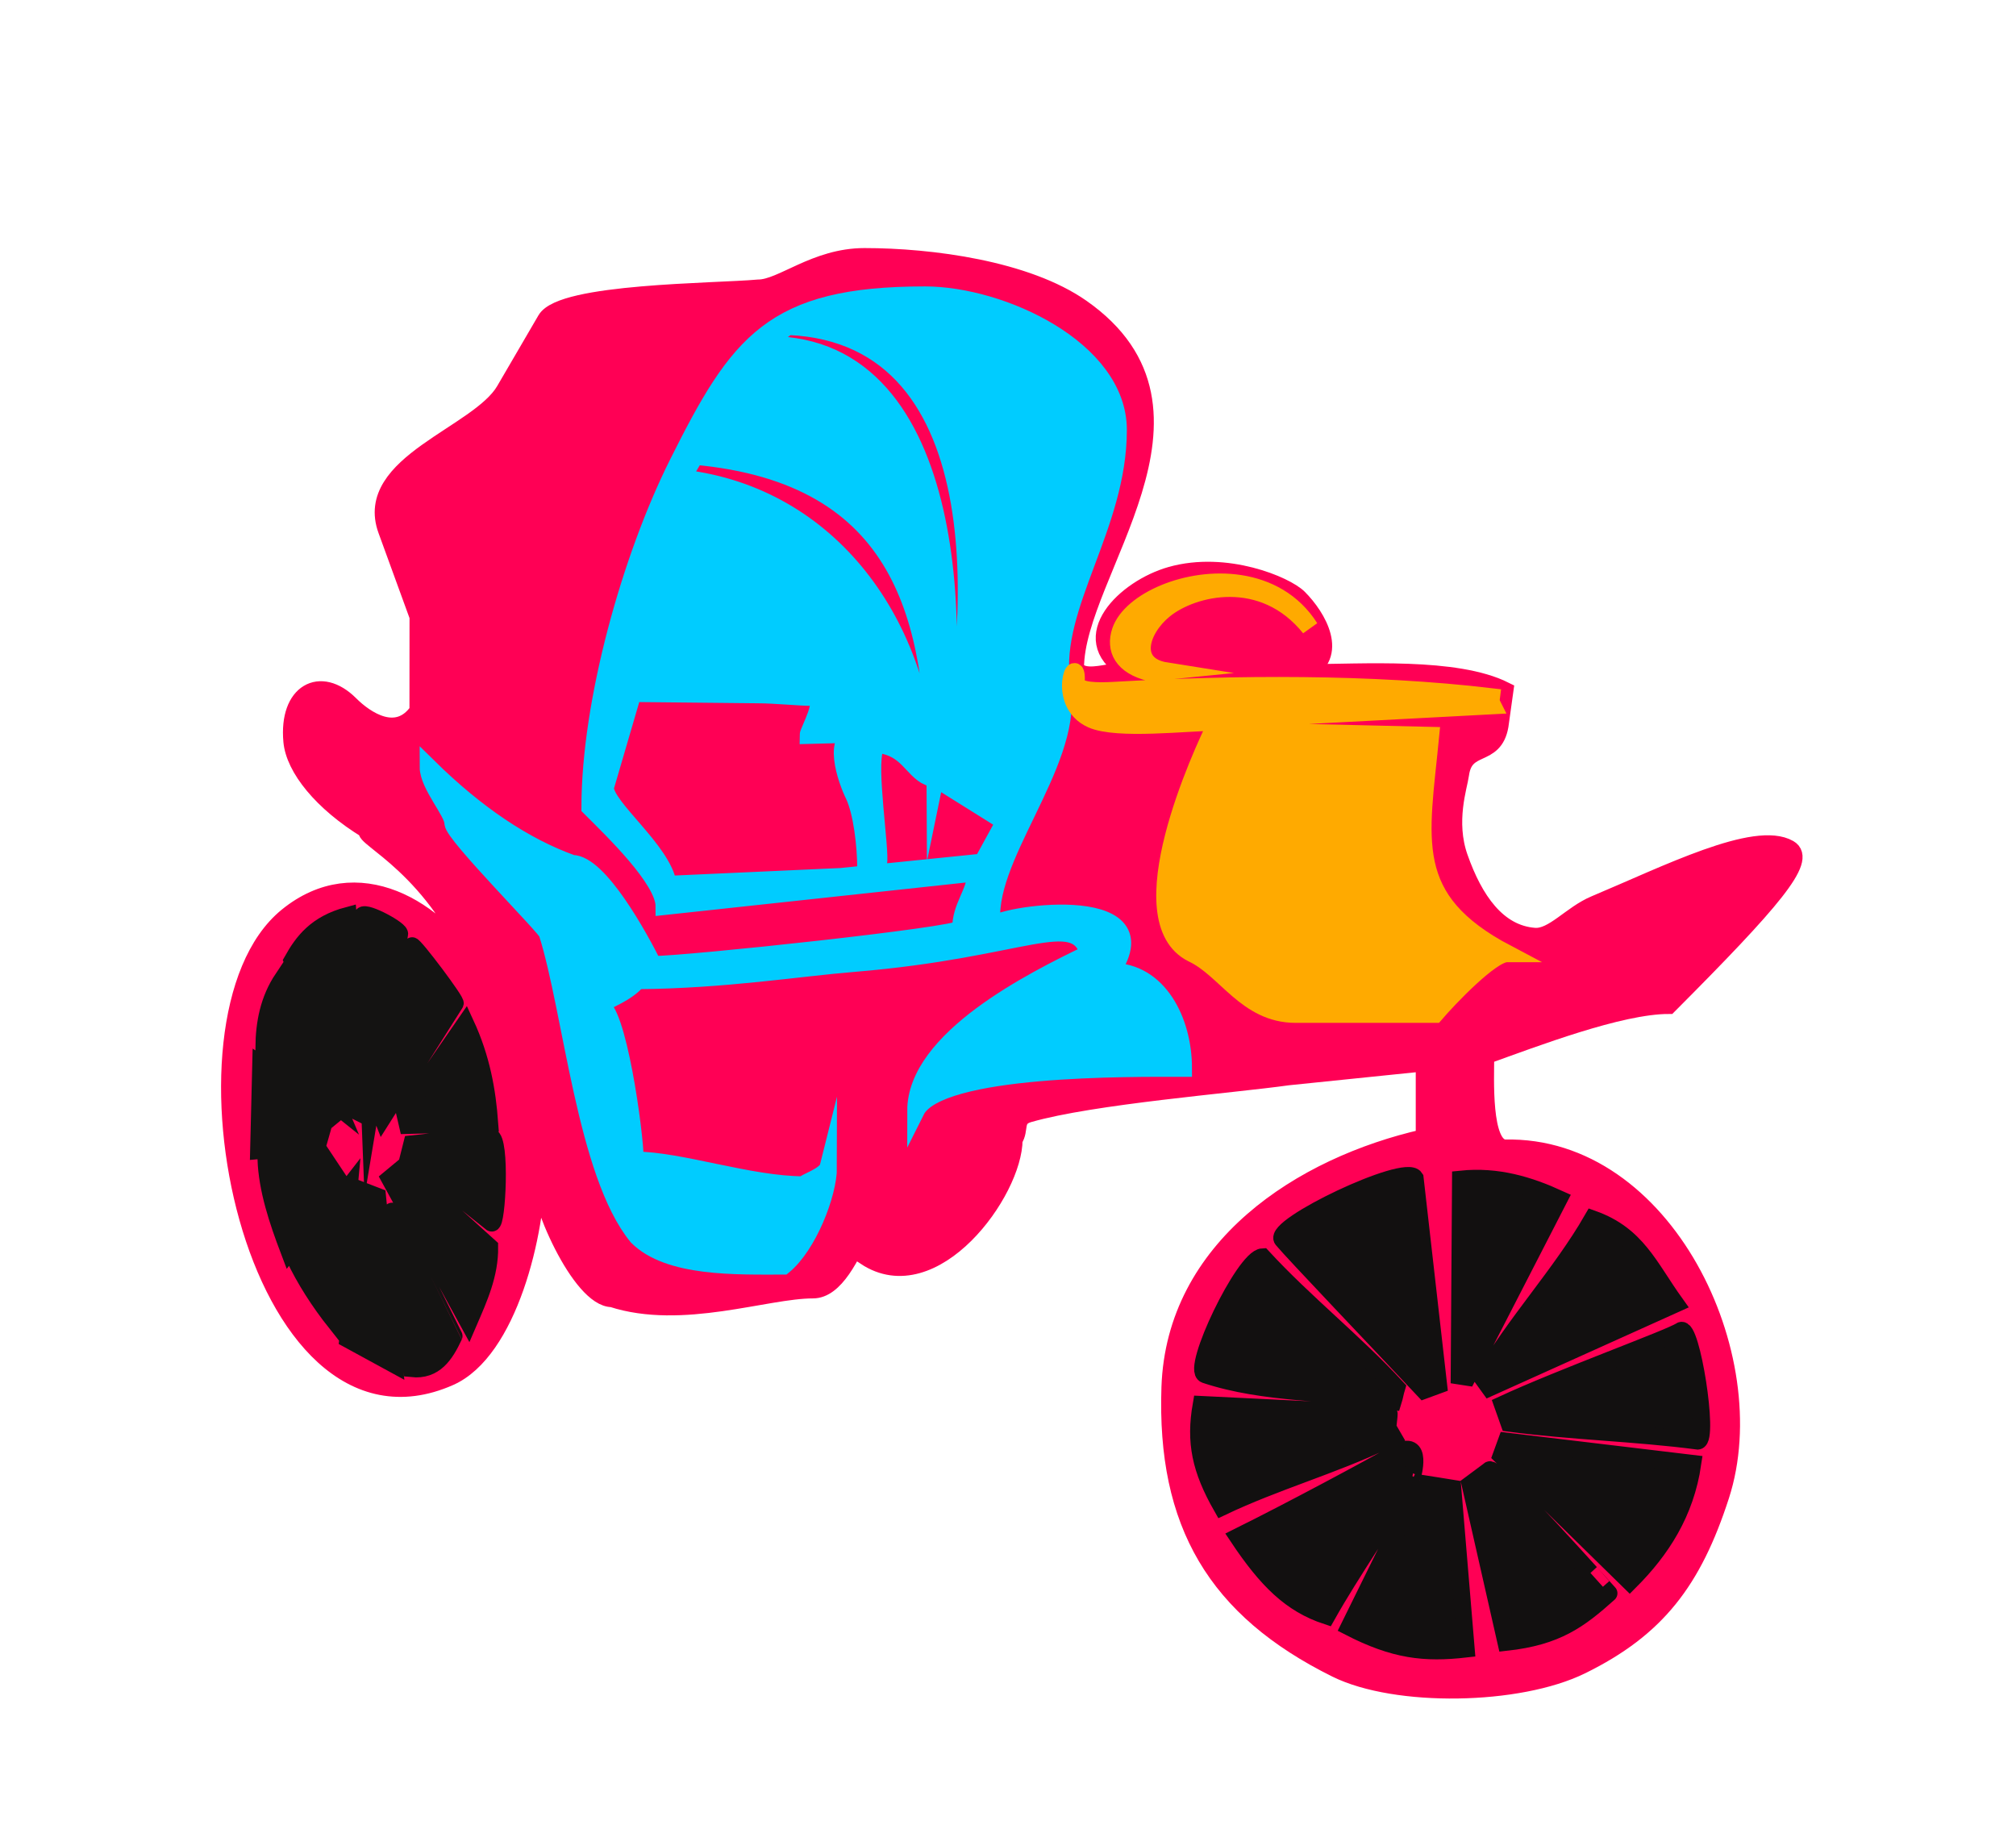 <?xml version="1.0" encoding="UTF-8" standalone="no" ?><!DOCTYPE svg PUBLIC "-//W3C//DTD SVG 1.1//EN" "http://www.w3.org/Graphics/SVG/1.1/DTD/svg11.dtd">
<svg xmlns="http://www.w3.org/2000/svg" xmlns:xlink="http://www.w3.org/1999/xlink" version="1.1" width="232" height="210" xml:space="preserve"><desc>Created with Fabric.js 1.4.11</desc><defs></defs><path d="M 54.008 11.715 C 50.843 9.5 45.366 8.773 41.519 8.773 c -2.828 0 -4.751 1.81 -6.108 1.81 c -2.488 0.227 -11.289 0.22 -12.217 1.812 l -2.375 4.071 c -1.492 2.558 -8.183 4.207 -6.789 8.032 l 1.814 4.978 l -0.004 5.431 c -1.206 1.733 -3.016 0.527 -3.92 -0.378 c -1.709 -1.708 -3.593 -0.692 -3.335 2.124 c 0.141 1.528 1.705 3.513 4.339 5.115 c -0.423 0.378 4.021 2.164 6.374 8.378 c -2.31 -3.933 -6.98 -6.693 -10.998 -3.415 c -7.209 5.885 -1.939 31.492 9.35 26.5 c 3.371 -1.489 5.026 -8.244 5.026 -12.262 c 0 2.108 2.512 7.739 4.323 7.739 c 4.021 1.306 8.845 -0.503 11.56 -0.503 c 2.513 0 3.72 -7.539 5.429 -7.539 c -0.361 0.744 -2.413 4.021 -2.413 5.629 c 3.921 2.613 8.545 -3.721 8.545 -6.734 c 0.396 -0.576 -0.037 -1.229 0.866 -1.485 c 3.639 -1.046 11.648 -1.675 14.916 -2.132 l 7.84 -0.805 v 4.322 c -7.104 1.607 -14.358 6.336 -14.633 14.359 c -0.268 7.836 2.637 12.768 9.562 16.199 c 3.428 1.692 10.488 1.59 14.117 -0.203 c 4.312 -2.127 6.402 -4.834 7.998 -9.767 c 2.582 -7.987 -3.23 -20.208 -12.422 -19.985 c -1.309 -0.104 -1.107 -4.022 -1.107 -5.328 c 2.814 -1.006 7.725 -2.897 10.538 -2.897 c 5.964 -5.983 8.015 -8.387 6.925 -9.013 c -1.937 -1.11 -7.059 1.482 -11.172 3.206 c -1.369 0.575 -2.406 1.932 -3.473 1.851 c -2.139 -0.161 -3.471 -2.109 -4.328 -4.545 c -0.736 -2.082 -0.031 -4.091 0.061 -4.779 c 0.252 -1.861 1.938 -0.881 2.271 -2.805 l 0.283 -2.028 c -2.812 -1.406 -8.17 -1.014 -11.486 -1.014 c 2.012 -1.005 0.73 -3.208 -0.375 -4.312 c -0.732 -0.732 -4.17 -2.195 -7.348 -1.296 c -2.631 0.743 -5.522 3.599 -2.604 5.418 c -0.13 0.329 -0.502 0.122 -0.946 0.196 c -0.733 0.126 -1.655 0.306 -1.949 -0.29 C 53.654 26.934 62.453 17.629 54.008 11.715 L 54.008 11.715 z" style="stroke: #ff0055; stroke-width: 1; stroke-dasharray: ; stroke-linecap: butt; stroke-linejoin: miter; stroke-miterlimit: 10; fill: #ff0055; fill-rule: source-over; opacity: 1;" transform="translate(116.44 112) scale(2 2)translate(-50, -50)" stroke-linecap="round" />
<path d="M 8.604 49.27 c 1.166 2.855 2.333 5.71 3.499 8.565 c 0.201 0.103 0.401 0.202 0.604 0.304 c -0.302 -3.822 -0.604 -7.644 -0.905 -11.46 C 9.979 47.163 9.216 48.179 8.604 49.27 L 8.604 49.27 z M 8.06 50.297 c -0.812 1.215 -1.074 2.566 -1.084 3.98 c 1.406 1.125 2.814 2.252 4.223 3.377 C 10.152 55.201 9.106 52.75 8.06 50.297 L 8.06 50.297 z M 6.794 55.245 c -0.04 1.646 -0.081 3.295 -0.121 4.944 c 1.125 -0.103 2.253 -0.201 3.378 -0.304 c 0.122 -0.422 0.242 -0.844 0.361 -1.267 c 0.221 -0.184 0.444 -0.361 0.664 -0.543 C 9.649 57.134 8.222 56.188 6.794 55.245 L 6.794 55.245 z M 10.172 60.249 c -1.026 0.142 -2.052 0.282 -3.078 0.423 c 0.065 1.77 0.658 3.539 1.33 5.309 c 0.984 -1.308 1.97 -2.612 2.955 -3.92 C 10.978 61.456 10.574 60.854 10.172 60.249 L 10.172 60.249 z M 11.862 62.3 c -1.046 1.349 -2.092 2.695 -3.138 4.041 c 0.604 1.269 1.407 2.535 2.413 3.802 C 11.378 67.527 11.619 64.914 11.862 62.3 L 11.862 62.3 z M 12.706 62.542 c -0.302 2.834 -0.604 5.67 -0.905 8.506 c 0.885 0.479 1.77 0.963 2.654 1.447 c -0.32 -3.22 -0.644 -6.435 -0.964 -9.651 C 13.229 62.743 12.967 62.643 12.706 62.542 L 12.706 62.542 z M 14.334 63.688 c 0.381 3.018 0.764 6.03 1.146 9.049 c 1.309 0.135 1.911 -0.791 2.413 -1.869 C 17.894 70.866 14.274 63.564 14.334 63.688 L 14.334 63.688 z M 14.213 61.814 c 1.51 2.756 3.018 5.513 4.524 8.268 c 0.596 -1.382 1.228 -2.755 1.207 -4.343 c -1.669 -1.511 -3.337 -3.019 -5.008 -4.525 C 14.697 61.416 14.455 61.618 14.213 61.814 L 14.213 61.814 z M 20.005 59.404 c -0.626 -0.133 -3.017 0.279 -4.523 0.423 c -0.062 0.241 -0.121 0.481 -0.182 0.728 c 1.588 1.266 3.177 2.53 4.764 3.801 C 20.368 64.503 20.63 59.536 20.005 59.404 L 20.005 59.404 z M 18.558 52.891 c -1.166 1.688 -2.334 3.379 -3.5 5.067 c 0.062 0.26 0.121 0.522 0.181 0.783 c 1.569 -0.042 3.138 -0.081 4.707 -0.12 C 19.81 56.793 19.498 54.92 18.558 52.891 L 18.558 52.891 z M 15.481 48.427 c -0.081 0.12 -1.248 6.273 -1.871 9.41 c 0.061 0.16 0.12 0.322 0.182 0.481 c 1.388 -2.19 2.775 -4.383 4.162 -6.575 C 18.154 51.743 15.562 48.306 15.481 48.427 L 15.481 48.427 z M 12.646 46.678 c -0.191 0.255 0.282 7.479 0.423 11.222 c 0.562 -3.381 1.125 -6.76 1.688 -10.137 C 14.909 47.537 12.838 46.418 12.646 46.678 L 12.646 46.678 z" style="stroke: #141312; stroke-width: 1; stroke-dasharray: ; stroke-linecap: butt; stroke-linejoin: miter; stroke-miterlimit: 10; fill: #141312; fill-rule: source-over; opacity: 1;" transform="translate(116.44 112) scale(2 2)translate(-50, -50)" stroke-linecap="round" />
<path d="M 52.848 33.201 c -0.559 -4.374 3.271 -8.91 3.271 -14.464 c 0 -4.654 -6.723 -7.758 -11.118 -7.758 c -8.793 0 -10.731 2.715 -14.223 9.697 c -2.715 5.429 -5.043 13.704 -5.043 19.782 c 1.292 1.293 4.267 4.138 4.267 5.688 l 17.971 -1.939 c -0.129 1.293 -0.904 1.939 -0.904 3.232 c -0.134 0.4 -15.769 2.067 -17.712 2.067 c -0.776 -1.551 -3.103 -5.816 -4.655 -5.816 c -2.759 -0.991 -5.516 -2.845 -8.274 -5.56 c 0 1.034 1.423 2.585 1.423 3.231 s 5.429 6.077 5.429 6.336 c 1.423 4.526 2.198 13.833 5.172 17.454 c 1.811 1.811 5.688 1.683 8.403 1.683 c 1.423 -1.163 2.586 -4.14 2.586 -5.688 c -0.13 0.518 -1.422 0.903 -1.422 1.033 c -3.104 0 -7.112 -1.422 -9.698 -1.422 c 0 -1.551 -1.033 -8.921 -2.067 -8.921 c 0.431 -0.301 1.594 -0.688 2.197 -1.422 c 5.055 -0.045 9.171 -0.724 12.486 -0.997 c 9.826 -0.812 12.675 -3.156 13.501 -0.557 c -3.231 1.553 -9.956 4.915 -9.956 9.051 c 1.293 -2.584 12.413 -2.455 15.385 -2.455 c 0 -2.717 -1.422 -5.56 -4.137 -5.56 c 3.229 -4.784 -6.854 -3.232 -6.854 -2.586 c -0.591 -3.783 4.584 -9.272 4.039 -13.568 L 52.848 33.201 L 52.848 33.201 z M 28.189 33.89 l 7.161 0.074 c 1.056 0 2.412 0.151 3.241 0.151 c 0.829 0 -0.301 1.96 -0.301 2.187 l 2.863 -0.075 c -1.584 0 -0.68 2.639 -0.227 3.542 c 0.453 0.98 0.679 2.864 0.679 4.221 c 0.105 -0.777 0.774 0.767 0.733 -0.738 c -0.05 -1.704 -0.78 -6.423 0.021 -6.423 c 1.656 0.226 1.884 1.432 2.863 1.885 c -0.312 -8.822 -5.704 -16.175 -14.097 -17.187 c 0 -0.376 0.607 -1.062 0.607 -1.288 c 12.094 1.088 13.829 9.442 13.865 18.55 c 1.62 -7.792 1.482 -24.95 -9.574 -24.95 c 0 -0.227 0.995 -1.062 1.145 -1.062 c 12.263 0.542 10.988 17.715 8.807 26.238 l 3.618 2.261 l -1.28 2.337 l -8.144 0.829 l -9.948 0.45 c -0.302 -1.958 -3.619 -4.445 -3.619 -5.576 L 28.189 33.89 L 28.189 33.89 z" style="stroke: #00ccff; stroke-width: 1; stroke-dasharray: ; stroke-linecap: butt; stroke-linejoin: miter; stroke-miterlimit: 10; fill: #00ccff; fill-rule: source-over; opacity: 1;" transform="translate(116.44 112) scale(2 2)translate(-50, -50)" stroke-linecap="round" />
<path d="M 61.809 35.544 c -0.906 1.811 -5.303 11.379 -1.426 13.317 c 1.94 0.905 3.105 3.491 5.949 3.491 h 8.018 c 0.773 -0.903 3.23 -3.491 4.139 -3.491 c -5.938 -3.129 -4.981 -6.521 -4.397 -12.541 L 63.1 36.062 l -0.031 -0.695 l 14.607 -0.771 c -0.162 -0.328 -0.137 0.01 -0.078 -0.5 c -6.914 -0.819 -14.738 -0.762 -21.721 -0.365 c -0.986 0.055 -1.988 0.037 -2.188 -0.373 c 0.16 -2.114 -1.24 1.072 0.908 2.032 C 56.057 36.04 60.123 35.544 61.809 35.544 L 61.809 35.544 z M 67.152 30.125 c -0.973 -1.533 -2.457 -2.302 -4.021 -2.543 c -3 -0.462 -6.298 1.009 -6.876 2.733 c -0.344 1.026 0.092 1.998 1.721 2.386 l 0.903 -0.09 c -2.124 -0.337 -1.509 -2.389 -0.106 -3.529 C 60.407 27.752 64.456 26.767 67.152 30.125 L 67.152 30.125 z" style="stroke: #ffaa00; stroke-width: 1; stroke-dasharray: ; stroke-linecap: butt; stroke-linejoin: miter; stroke-miterlimit: 10; fill: #ffaa00; fill-rule: source-over; opacity: 1;" transform="translate(116.44 112) scale(2 2)translate(-50, -50)" stroke-linecap="round" />
<path d="M 65.577 65.318 c 0.614 0.742 5.427 5.781 8.14 8.671 c 0.278 -0.101 0.557 -0.199 0.83 -0.302 c -0.449 -3.973 -0.902 -7.938 -1.354 -11.912 C 72.65 60.911 64.965 64.579 65.577 65.318 L 65.577 65.318 z M 64.424 66.325 c -1.053 0.053 -4.127 6.481 -3.293 6.76 c 3.43 1.144 7.236 0.953 10.805 1.532 c 0.102 -0.327 0.102 -0.452 0.201 -0.778 C 69.698 71.2 66.857 68.965 64.424 66.325 L 64.424 66.325 z M 71.686 75.346 c -3.595 -0.176 -7.188 -0.353 -10.779 -0.527 c -0.377 2.16 -0.051 3.719 1.181 5.881 c 3.116 -1.482 6.332 -2.363 9.447 -3.846 C 71.531 76.852 71.759 75.12 71.686 75.346 L 71.686 75.346 z M 72.137 77.605 c -1.572 0.896 -6.08 3.316 -9.121 4.824 c 1.658 2.487 3.043 3.858 5.104 4.537 c 1.481 -2.639 3.438 -5.367 4.922 -8.006 C 73.039 78.964 73.707 76.709 72.137 77.605 L 72.137 77.605 z M 73.494 79.341 l -4.076 8.267 c 2.598 1.334 4.314 1.533 6.714 1.258 l -0.769 -9.221 C 74.686 79.54 74.171 79.441 73.494 79.341 L 73.494 79.341 z M 77.486 78.587 l -1.104 0.82 l 2.059 9.075 c 2.916 -0.322 4.195 -1.278 5.906 -2.811 C 84.35 85.674 77.65 78.168 77.486 78.587 L 77.486 78.587 z M 78.467 76.93 c -0.099 0.275 -0.199 0.551 -0.301 0.829 c 2.461 2.41 4.926 4.824 7.387 7.236 c 1.821 -1.822 3.204 -3.957 3.618 -6.785 C 85.604 77.782 82.035 77.355 78.467 76.93 L 78.467 76.93 z M 88.492 70.57 c -0.596 0.408 -6.834 2.664 -10.25 4.244 c 0.126 0.354 0.251 0.707 0.376 1.06 c 3.618 0.478 7.235 0.554 10.854 1.028 C 90.132 76.812 89.088 70.163 88.492 70.57 L 88.492 70.57 z M 83.417 64.141 c -1.835 3.189 -4.474 5.979 -6.31 9.17 c 0.131 0.179 0.254 0.354 0.379 0.528 c 3.568 -1.608 7.137 -3.217 10.703 -4.823 C 86.65 66.87 85.98 65.055 83.417 64.141 L 83.417 64.141 z M 75.83 61.854 c -0.023 3.769 -0.051 7.537 -0.077 11.305 c 0.149 0.023 0.302 0.052 0.454 0.074 c 1.757 -3.414 3.518 -6.834 5.273 -10.252 C 79.764 62.198 77.952 61.634 75.83 61.854 L 75.83 61.854 z" style="stroke: #121010; stroke-width: 1; stroke-dasharray: ; stroke-linecap: butt; stroke-linejoin: miter; stroke-miterlimit: 10; fill: #121010; fill-rule: source-over; opacity: 1;" transform="translate(116.44 112) scale(2 2)translate(-50, -50)" stroke-linecap="round" />
</svg>